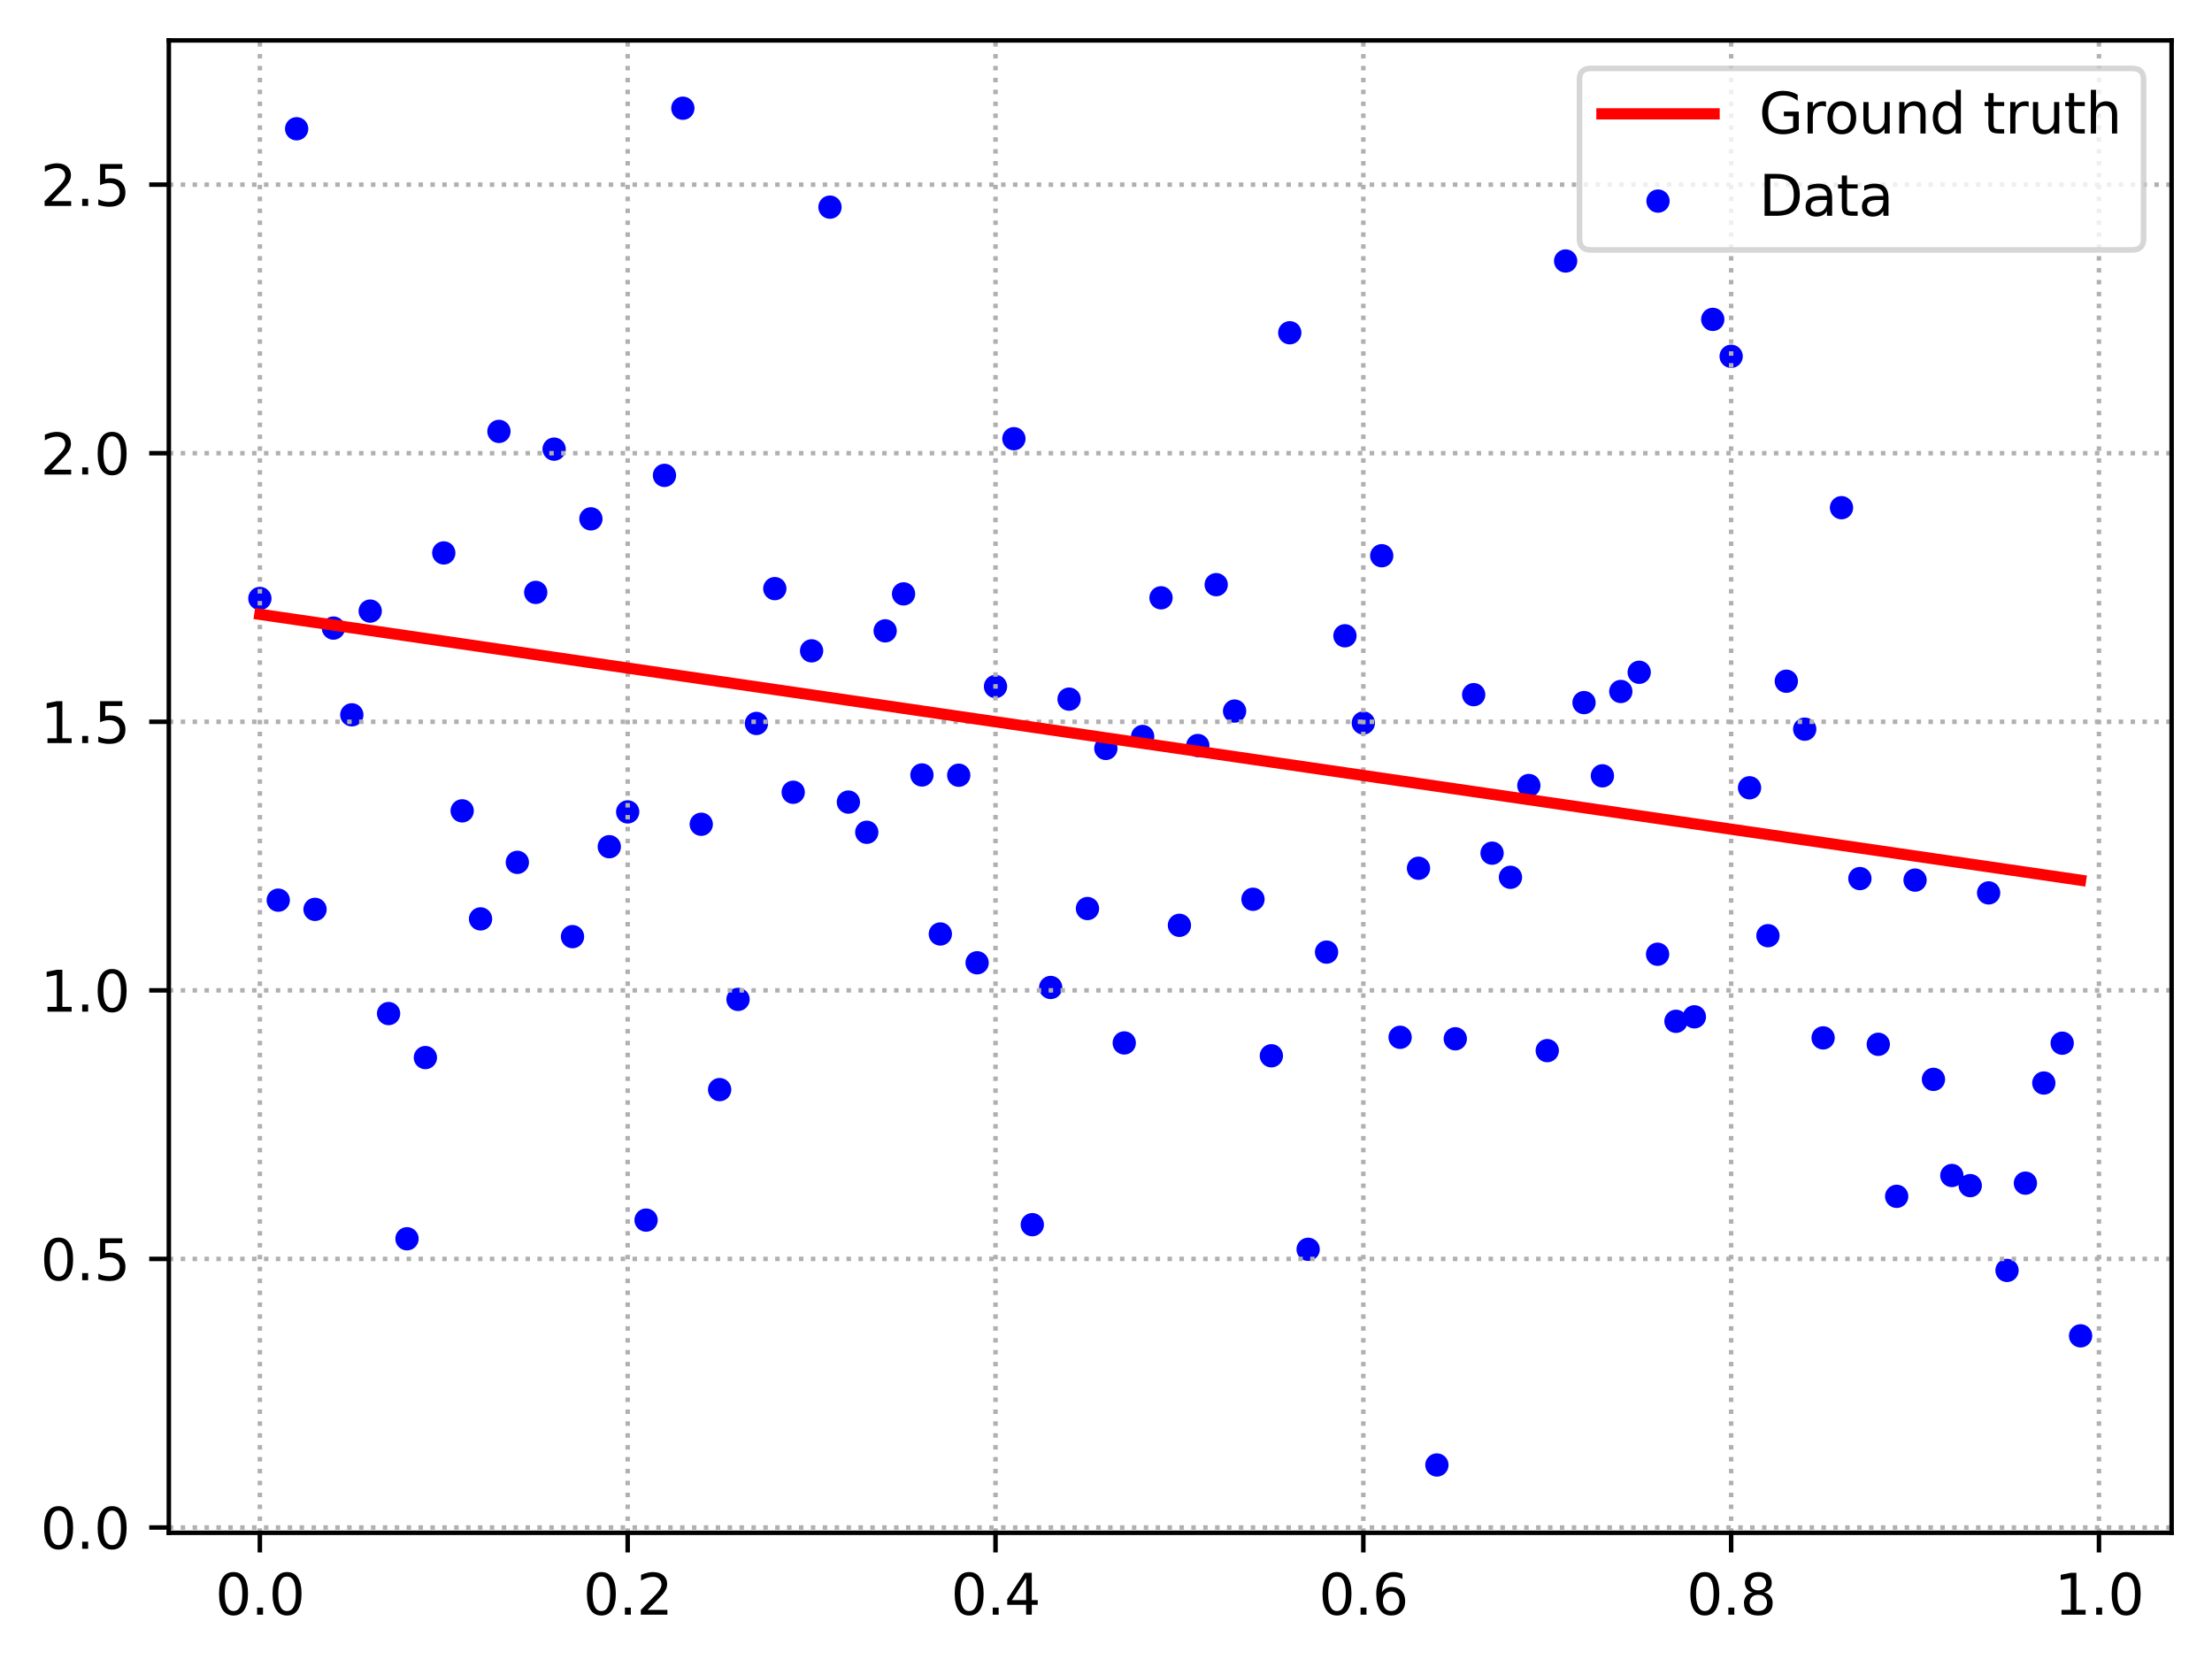 <?xml version="1.0" encoding="utf-8" standalone="no"?>
<!DOCTYPE svg PUBLIC "-//W3C//DTD SVG 1.1//EN"
  "http://www.w3.org/Graphics/SVG/1.1/DTD/svg11.dtd">
<svg xmlns:xlink="http://www.w3.org/1999/xlink" width="394.423pt" height="297.19pt" viewBox="0 0 394.423 297.19" xmlns="http://www.w3.org/2000/svg" version="1.1">
 <defs>
  <style type="text/css">*{stroke-linejoin: round; stroke-linecap: butt}</style>
 </defs>
 <g id="figure_1">
  <g id="patch_1">
   <path d="M 0 297.19 
L 394.423 297.19 
L 394.423 0 
L 0 0 
z
" style="fill: #ffffff"/>
  </g>
  <g id="axes_1">
   <g id="patch_2">
    <path d="M 30.103 273.312 
L 387.223 273.312 
L 387.223 7.2 
L 30.103 7.2 
z
" style="fill: #ffffff"/>
   </g>
   <g id="PathCollection_1">
    <defs>
     <path id="me72ea033ac" d="M 0 1.581 
C 0.419 1.581 0.822 1.415 1.118 1.118 
C 1.415 0.822 1.581 0.419 1.581 0 
C 1.581 -0.419 1.415 -0.822 1.118 -1.118 
C 0.822 -1.415 0.419 -1.581 0 -1.581 
C -0.419 -1.581 -0.822 -1.415 -1.118 -1.118 
C -1.415 -0.822 -1.581 -0.419 -1.581 0 
C -1.581 0.419 -1.415 0.822 -1.118 1.118 
C -0.822 1.415 -0.419 1.581 0 1.581 
z
" style="stroke: #0000ff"/>
    </defs>
    <g clip-path="url(#pab583eafad)">
     <use xlink:href="#me72ea033ac" x="46.336" y="106.711" style="fill: #0000ff; stroke: #0000ff"/>
     <use xlink:href="#me72ea033ac" x="49.615" y="160.504" style="fill: #0000ff; stroke: #0000ff"/>
     <use xlink:href="#me72ea033ac" x="52.895" y="22.96" style="fill: #0000ff; stroke: #0000ff"/>
     <use xlink:href="#me72ea033ac" x="56.174" y="162.146" style="fill: #0000ff; stroke: #0000ff"/>
     <use xlink:href="#me72ea033ac" x="59.453" y="111.992" style="fill: #0000ff; stroke: #0000ff"/>
     <use xlink:href="#me72ea033ac" x="62.733" y="127.456" style="fill: #0000ff; stroke: #0000ff"/>
     <use xlink:href="#me72ea033ac" x="66.012" y="108.962" style="fill: #0000ff; stroke: #0000ff"/>
     <use xlink:href="#me72ea033ac" x="69.291" y="180.725" style="fill: #0000ff; stroke: #0000ff"/>
     <use xlink:href="#me72ea033ac" x="72.571" y="220.882" style="fill: #0000ff; stroke: #0000ff"/>
     <use xlink:href="#me72ea033ac" x="75.85" y="188.573" style="fill: #0000ff; stroke: #0000ff"/>
     <use xlink:href="#me72ea033ac" x="79.129" y="98.592" style="fill: #0000ff; stroke: #0000ff"/>
     <use xlink:href="#me72ea033ac" x="82.409" y="144.58" style="fill: #0000ff; stroke: #0000ff"/>
     <use xlink:href="#me72ea033ac" x="85.688" y="163.846" style="fill: #0000ff; stroke: #0000ff"/>
     <use xlink:href="#me72ea033ac" x="88.967" y="76.922" style="fill: #0000ff; stroke: #0000ff"/>
     <use xlink:href="#me72ea033ac" x="92.247" y="153.761" style="fill: #0000ff; stroke: #0000ff"/>
     <use xlink:href="#me72ea033ac" x="95.526" y="105.63" style="fill: #0000ff; stroke: #0000ff"/>
     <use xlink:href="#me72ea033ac" x="98.805" y="80.084" style="fill: #0000ff; stroke: #0000ff"/>
     <use xlink:href="#me72ea033ac" x="102.085" y="167.009" style="fill: #0000ff; stroke: #0000ff"/>
     <use xlink:href="#me72ea033ac" x="105.364" y="92.517" style="fill: #0000ff; stroke: #0000ff"/>
     <use xlink:href="#me72ea033ac" x="108.643" y="150.973" style="fill: #0000ff; stroke: #0000ff"/>
     <use xlink:href="#me72ea033ac" x="111.923" y="144.767" style="fill: #0000ff; stroke: #0000ff"/>
     <use xlink:href="#me72ea033ac" x="115.202" y="217.553" style="fill: #0000ff; stroke: #0000ff"/>
     <use xlink:href="#me72ea033ac" x="118.481" y="84.763" style="fill: #0000ff; stroke: #0000ff"/>
     <use xlink:href="#me72ea033ac" x="121.761" y="19.296" style="fill: #0000ff; stroke: #0000ff"/>
     <use xlink:href="#me72ea033ac" x="125.04" y="146.971" style="fill: #0000ff; stroke: #0000ff"/>
     <use xlink:href="#me72ea033ac" x="128.319" y="194.287" style="fill: #0000ff; stroke: #0000ff"/>
     <use xlink:href="#me72ea033ac" x="131.599" y="178.199" style="fill: #0000ff; stroke: #0000ff"/>
     <use xlink:href="#me72ea033ac" x="134.878" y="128.996" style="fill: #0000ff; stroke: #0000ff"/>
     <use xlink:href="#me72ea033ac" x="138.157" y="104.955" style="fill: #0000ff; stroke: #0000ff"/>
     <use xlink:href="#me72ea033ac" x="141.437" y="141.264" style="fill: #0000ff; stroke: #0000ff"/>
     <use xlink:href="#me72ea033ac" x="144.716" y="116.051" style="fill: #0000ff; stroke: #0000ff"/>
     <use xlink:href="#me72ea033ac" x="147.995" y="36.936" style="fill: #0000ff; stroke: #0000ff"/>
     <use xlink:href="#me72ea033ac" x="151.275" y="143.017" style="fill: #0000ff; stroke: #0000ff"/>
     <use xlink:href="#me72ea033ac" x="154.554" y="148.4" style="fill: #0000ff; stroke: #0000ff"/>
     <use xlink:href="#me72ea033ac" x="157.833" y="112.485" style="fill: #0000ff; stroke: #0000ff"/>
     <use xlink:href="#me72ea033ac" x="161.113" y="105.893" style="fill: #0000ff; stroke: #0000ff"/>
     <use xlink:href="#me72ea033ac" x="164.392" y="138.18" style="fill: #0000ff; stroke: #0000ff"/>
     <use xlink:href="#me72ea033ac" x="167.671" y="166.534" style="fill: #0000ff; stroke: #0000ff"/>
     <use xlink:href="#me72ea033ac" x="170.951" y="138.228" style="fill: #0000ff; stroke: #0000ff"/>
     <use xlink:href="#me72ea033ac" x="174.23" y="171.669" style="fill: #0000ff; stroke: #0000ff"/>
     <use xlink:href="#me72ea033ac" x="177.509" y="122.407" style="fill: #0000ff; stroke: #0000ff"/>
     <use xlink:href="#me72ea033ac" x="180.789" y="78.224" style="fill: #0000ff; stroke: #0000ff"/>
     <use xlink:href="#me72ea033ac" x="184.068" y="218.368" style="fill: #0000ff; stroke: #0000ff"/>
     <use xlink:href="#me72ea033ac" x="187.347" y="176.072" style="fill: #0000ff; stroke: #0000ff"/>
     <use xlink:href="#me72ea033ac" x="190.627" y="124.663" style="fill: #0000ff; stroke: #0000ff"/>
     <use xlink:href="#me72ea033ac" x="193.906" y="161.999" style="fill: #0000ff; stroke: #0000ff"/>
     <use xlink:href="#me72ea033ac" x="197.185" y="133.449" style="fill: #0000ff; stroke: #0000ff"/>
     <use xlink:href="#me72ea033ac" x="200.465" y="185.963" style="fill: #0000ff; stroke: #0000ff"/>
     <use xlink:href="#me72ea033ac" x="203.744" y="131.321" style="fill: #0000ff; stroke: #0000ff"/>
     <use xlink:href="#me72ea033ac" x="207.023" y="106.592" style="fill: #0000ff; stroke: #0000ff"/>
     <use xlink:href="#me72ea033ac" x="210.303" y="164.989" style="fill: #0000ff; stroke: #0000ff"/>
     <use xlink:href="#me72ea033ac" x="213.582" y="132.931" style="fill: #0000ff; stroke: #0000ff"/>
     <use xlink:href="#me72ea033ac" x="216.861" y="104.25" style="fill: #0000ff; stroke: #0000ff"/>
     <use xlink:href="#me72ea033ac" x="220.141" y="126.79" style="fill: #0000ff; stroke: #0000ff"/>
     <use xlink:href="#me72ea033ac" x="223.42" y="160.345" style="fill: #0000ff; stroke: #0000ff"/>
     <use xlink:href="#me72ea033ac" x="226.699" y="188.253" style="fill: #0000ff; stroke: #0000ff"/>
     <use xlink:href="#me72ea033ac" x="229.979" y="59.332" style="fill: #0000ff; stroke: #0000ff"/>
     <use xlink:href="#me72ea033ac" x="233.258" y="222.761" style="fill: #0000ff; stroke: #0000ff"/>
     <use xlink:href="#me72ea033ac" x="236.538" y="169.769" style="fill: #0000ff; stroke: #0000ff"/>
     <use xlink:href="#me72ea033ac" x="239.817" y="113.365" style="fill: #0000ff; stroke: #0000ff"/>
     <use xlink:href="#me72ea033ac" x="243.096" y="128.912" style="fill: #0000ff; stroke: #0000ff"/>
     <use xlink:href="#me72ea033ac" x="246.376" y="99.088" style="fill: #0000ff; stroke: #0000ff"/>
     <use xlink:href="#me72ea033ac" x="249.655" y="184.955" style="fill: #0000ff; stroke: #0000ff"/>
     <use xlink:href="#me72ea033ac" x="252.934" y="154.817" style="fill: #0000ff; stroke: #0000ff"/>
     <use xlink:href="#me72ea033ac" x="256.214" y="261.216" style="fill: #0000ff; stroke: #0000ff"/>
     <use xlink:href="#me72ea033ac" x="259.493" y="185.223" style="fill: #0000ff; stroke: #0000ff"/>
     <use xlink:href="#me72ea033ac" x="262.772" y="123.861" style="fill: #0000ff; stroke: #0000ff"/>
     <use xlink:href="#me72ea033ac" x="266.052" y="152.124" style="fill: #0000ff; stroke: #0000ff"/>
     <use xlink:href="#me72ea033ac" x="269.331" y="156.428" style="fill: #0000ff; stroke: #0000ff"/>
     <use xlink:href="#me72ea033ac" x="272.61" y="140.06" style="fill: #0000ff; stroke: #0000ff"/>
     <use xlink:href="#me72ea033ac" x="275.89" y="187.334" style="fill: #0000ff; stroke: #0000ff"/>
     <use xlink:href="#me72ea033ac" x="279.169" y="46.539" style="fill: #0000ff; stroke: #0000ff"/>
     <use xlink:href="#me72ea033ac" x="282.448" y="125.277" style="fill: #0000ff; stroke: #0000ff"/>
     <use xlink:href="#me72ea033ac" x="285.728" y="138.336" style="fill: #0000ff; stroke: #0000ff"/>
     <use xlink:href="#me72ea033ac" x="289.007" y="123.296" style="fill: #0000ff; stroke: #0000ff"/>
     <use xlink:href="#me72ea033ac" x="292.286" y="119.872" style="fill: #0000ff; stroke: #0000ff"/>
     <use xlink:href="#me72ea033ac" x="295.566" y="170.146" style="fill: #0000ff; stroke: #0000ff"/>
     <use xlink:href="#me72ea033ac" x="298.845" y="182.107" style="fill: #0000ff; stroke: #0000ff"/>
     <use xlink:href="#me72ea033ac" x="302.124" y="181.305" style="fill: #0000ff; stroke: #0000ff"/>
     <use xlink:href="#me72ea033ac" x="305.404" y="56.947" style="fill: #0000ff; stroke: #0000ff"/>
     <use xlink:href="#me72ea033ac" x="308.683" y="63.532" style="fill: #0000ff; stroke: #0000ff"/>
     <use xlink:href="#me72ea033ac" x="311.962" y="140.467" style="fill: #0000ff; stroke: #0000ff"/>
     <use xlink:href="#me72ea033ac" x="315.242" y="166.84" style="fill: #0000ff; stroke: #0000ff"/>
     <use xlink:href="#me72ea033ac" x="318.521" y="121.468" style="fill: #0000ff; stroke: #0000ff"/>
     <use xlink:href="#me72ea033ac" x="321.8" y="130.015" style="fill: #0000ff; stroke: #0000ff"/>
     <use xlink:href="#me72ea033ac" x="325.08" y="185.06" style="fill: #0000ff; stroke: #0000ff"/>
     <use xlink:href="#me72ea033ac" x="328.359" y="90.523" style="fill: #0000ff; stroke: #0000ff"/>
     <use xlink:href="#me72ea033ac" x="331.638" y="156.656" style="fill: #0000ff; stroke: #0000ff"/>
     <use xlink:href="#me72ea033ac" x="334.918" y="186.208" style="fill: #0000ff; stroke: #0000ff"/>
     <use xlink:href="#me72ea033ac" x="338.197" y="213.315" style="fill: #0000ff; stroke: #0000ff"/>
     <use xlink:href="#me72ea033ac" x="341.476" y="156.93" style="fill: #0000ff; stroke: #0000ff"/>
     <use xlink:href="#me72ea033ac" x="344.756" y="192.457" style="fill: #0000ff; stroke: #0000ff"/>
     <use xlink:href="#me72ea033ac" x="348.035" y="209.598" style="fill: #0000ff; stroke: #0000ff"/>
     <use xlink:href="#me72ea033ac" x="351.314" y="211.402" style="fill: #0000ff; stroke: #0000ff"/>
     <use xlink:href="#me72ea033ac" x="354.594" y="159.209" style="fill: #0000ff; stroke: #0000ff"/>
     <use xlink:href="#me72ea033ac" x="357.873" y="226.523" style="fill: #0000ff; stroke: #0000ff"/>
     <use xlink:href="#me72ea033ac" x="361.152" y="210.964" style="fill: #0000ff; stroke: #0000ff"/>
     <use xlink:href="#me72ea033ac" x="364.432" y="193.111" style="fill: #0000ff; stroke: #0000ff"/>
     <use xlink:href="#me72ea033ac" x="367.711" y="186.008" style="fill: #0000ff; stroke: #0000ff"/>
     <use xlink:href="#me72ea033ac" x="370.99" y="238.189" style="fill: #0000ff; stroke: #0000ff"/>
    </g>
   </g>
   <g id="matplotlib.axis_1">
    <g id="xtick_1">
     <g id="line2d_1">
      <path d="M 46.336 273.312 
L 46.336 7.2 
" clip-path="url(#pab583eafad)" style="fill: none; stroke-dasharray: 0.8,1.32; stroke-dashoffset: 0; stroke: #b0b0b0; stroke-width: 0.8"/>
     </g>
     <g id="line2d_2">
      <defs>
       <path id="m6a61b4ee52" d="M 0 0 
L 0 3.5 
" style="stroke: #000000; stroke-width: 0.8"/>
      </defs>
      <g>
       <use xlink:href="#m6a61b4ee52" x="46.336" y="273.312" style="stroke: #000000; stroke-width: 0.8"/>
      </g>
     </g>
     <g id="text_1">
      <!-- 0.0 -->
      <g transform="translate(38.384 287.91) scale(0.1 -0.1)">
       <defs>
        <path id="DejaVuSans-30" d="M 2034 4250 
Q 1547 4250 1301 3770 
Q 1056 3291 1056 2328 
Q 1056 1369 1301 889 
Q 1547 409 2034 409 
Q 2525 409 2770 889 
Q 3016 1369 3016 2328 
Q 3016 3291 2770 3770 
Q 2525 4250 2034 4250 
z
M 2034 4750 
Q 2819 4750 3233 4129 
Q 3647 3509 3647 2328 
Q 3647 1150 3233 529 
Q 2819 -91 2034 -91 
Q 1250 -91 836 529 
Q 422 1150 422 2328 
Q 422 3509 836 4129 
Q 1250 4750 2034 4750 
z
" transform="scale(0.016)"/>
        <path id="DejaVuSans-2e" d="M 684 794 
L 1344 794 
L 1344 0 
L 684 0 
L 684 794 
z
" transform="scale(0.016)"/>
       </defs>
       <use xlink:href="#DejaVuSans-30"/>
       <use xlink:href="#DejaVuSans-2e" x="63.623"/>
       <use xlink:href="#DejaVuSans-30" x="95.41"/>
      </g>
     </g>
    </g>
    <g id="xtick_2">
     <g id="line2d_3">
      <path d="M 111.923 273.312 
L 111.923 7.2 
" clip-path="url(#pab583eafad)" style="fill: none; stroke-dasharray: 0.8,1.32; stroke-dashoffset: 0; stroke: #b0b0b0; stroke-width: 0.8"/>
     </g>
     <g id="line2d_4">
      <g>
       <use xlink:href="#m6a61b4ee52" x="111.923" y="273.312" style="stroke: #000000; stroke-width: 0.8"/>
      </g>
     </g>
     <g id="text_2">
      <!-- 0.2 -->
      <g transform="translate(103.971 287.91) scale(0.1 -0.1)">
       <defs>
        <path id="DejaVuSans-32" d="M 1228 531 
L 3431 531 
L 3431 0 
L 469 0 
L 469 531 
Q 828 903 1448 1529 
Q 2069 2156 2228 2338 
Q 2531 2678 2651 2914 
Q 2772 3150 2772 3378 
Q 2772 3750 2511 3984 
Q 2250 4219 1831 4219 
Q 1534 4219 1204 4116 
Q 875 4013 500 3803 
L 500 4441 
Q 881 4594 1212 4672 
Q 1544 4750 1819 4750 
Q 2544 4750 2975 4387 
Q 3406 4025 3406 3419 
Q 3406 3131 3298 2873 
Q 3191 2616 2906 2266 
Q 2828 2175 2409 1742 
Q 1991 1309 1228 531 
z
" transform="scale(0.016)"/>
       </defs>
       <use xlink:href="#DejaVuSans-30"/>
       <use xlink:href="#DejaVuSans-2e" x="63.623"/>
       <use xlink:href="#DejaVuSans-32" x="95.41"/>
      </g>
     </g>
    </g>
    <g id="xtick_3">
     <g id="line2d_5">
      <path d="M 177.509 273.312 
L 177.509 7.2 
" clip-path="url(#pab583eafad)" style="fill: none; stroke-dasharray: 0.8,1.32; stroke-dashoffset: 0; stroke: #b0b0b0; stroke-width: 0.8"/>
     </g>
     <g id="line2d_6">
      <g>
       <use xlink:href="#m6a61b4ee52" x="177.509" y="273.312" style="stroke: #000000; stroke-width: 0.8"/>
      </g>
     </g>
     <g id="text_3">
      <!-- 0.4 -->
      <g transform="translate(169.558 287.91) scale(0.1 -0.1)">
       <defs>
        <path id="DejaVuSans-34" d="M 2419 4116 
L 825 1625 
L 2419 1625 
L 2419 4116 
z
M 2253 4666 
L 3047 4666 
L 3047 1625 
L 3713 1625 
L 3713 1100 
L 3047 1100 
L 3047 0 
L 2419 0 
L 2419 1100 
L 313 1100 
L 313 1709 
L 2253 4666 
z
" transform="scale(0.016)"/>
       </defs>
       <use xlink:href="#DejaVuSans-30"/>
       <use xlink:href="#DejaVuSans-2e" x="63.623"/>
       <use xlink:href="#DejaVuSans-34" x="95.41"/>
      </g>
     </g>
    </g>
    <g id="xtick_4">
     <g id="line2d_7">
      <path d="M 243.096 273.312 
L 243.096 7.2 
" clip-path="url(#pab583eafad)" style="fill: none; stroke-dasharray: 0.8,1.32; stroke-dashoffset: 0; stroke: #b0b0b0; stroke-width: 0.8"/>
     </g>
     <g id="line2d_8">
      <g>
       <use xlink:href="#m6a61b4ee52" x="243.096" y="273.312" style="stroke: #000000; stroke-width: 0.8"/>
      </g>
     </g>
     <g id="text_4">
      <!-- 0.6 -->
      <g transform="translate(235.145 287.91) scale(0.1 -0.1)">
       <defs>
        <path id="DejaVuSans-36" d="M 2113 2584 
Q 1688 2584 1439 2293 
Q 1191 2003 1191 1497 
Q 1191 994 1439 701 
Q 1688 409 2113 409 
Q 2538 409 2786 701 
Q 3034 994 3034 1497 
Q 3034 2003 2786 2293 
Q 2538 2584 2113 2584 
z
M 3366 4563 
L 3366 3988 
Q 3128 4100 2886 4159 
Q 2644 4219 2406 4219 
Q 1781 4219 1451 3797 
Q 1122 3375 1075 2522 
Q 1259 2794 1537 2939 
Q 1816 3084 2150 3084 
Q 2853 3084 3261 2657 
Q 3669 2231 3669 1497 
Q 3669 778 3244 343 
Q 2819 -91 2113 -91 
Q 1303 -91 875 529 
Q 447 1150 447 2328 
Q 447 3434 972 4092 
Q 1497 4750 2381 4750 
Q 2619 4750 2861 4703 
Q 3103 4656 3366 4563 
z
" transform="scale(0.016)"/>
       </defs>
       <use xlink:href="#DejaVuSans-30"/>
       <use xlink:href="#DejaVuSans-2e" x="63.623"/>
       <use xlink:href="#DejaVuSans-36" x="95.41"/>
      </g>
     </g>
    </g>
    <g id="xtick_5">
     <g id="line2d_9">
      <path d="M 308.683 273.312 
L 308.683 7.2 
" clip-path="url(#pab583eafad)" style="fill: none; stroke-dasharray: 0.8,1.32; stroke-dashoffset: 0; stroke: #b0b0b0; stroke-width: 0.8"/>
     </g>
     <g id="line2d_10">
      <g>
       <use xlink:href="#m6a61b4ee52" x="308.683" y="273.312" style="stroke: #000000; stroke-width: 0.8"/>
      </g>
     </g>
     <g id="text_5">
      <!-- 0.8 -->
      <g transform="translate(300.731 287.91) scale(0.1 -0.1)">
       <defs>
        <path id="DejaVuSans-38" d="M 2034 2216 
Q 1584 2216 1326 1975 
Q 1069 1734 1069 1313 
Q 1069 891 1326 650 
Q 1584 409 2034 409 
Q 2484 409 2743 651 
Q 3003 894 3003 1313 
Q 3003 1734 2745 1975 
Q 2488 2216 2034 2216 
z
M 1403 2484 
Q 997 2584 770 2862 
Q 544 3141 544 3541 
Q 544 4100 942 4425 
Q 1341 4750 2034 4750 
Q 2731 4750 3128 4425 
Q 3525 4100 3525 3541 
Q 3525 3141 3298 2862 
Q 3072 2584 2669 2484 
Q 3125 2378 3379 2068 
Q 3634 1759 3634 1313 
Q 3634 634 3220 271 
Q 2806 -91 2034 -91 
Q 1263 -91 848 271 
Q 434 634 434 1313 
Q 434 1759 690 2068 
Q 947 2378 1403 2484 
z
M 1172 3481 
Q 1172 3119 1398 2916 
Q 1625 2713 2034 2713 
Q 2441 2713 2670 2916 
Q 2900 3119 2900 3481 
Q 2900 3844 2670 4047 
Q 2441 4250 2034 4250 
Q 1625 4250 1398 4047 
Q 1172 3844 1172 3481 
z
" transform="scale(0.016)"/>
       </defs>
       <use xlink:href="#DejaVuSans-30"/>
       <use xlink:href="#DejaVuSans-2e" x="63.623"/>
       <use xlink:href="#DejaVuSans-38" x="95.41"/>
      </g>
     </g>
    </g>
    <g id="xtick_6">
     <g id="line2d_11">
      <path d="M 374.27 273.312 
L 374.27 7.2 
" clip-path="url(#pab583eafad)" style="fill: none; stroke-dasharray: 0.8,1.32; stroke-dashoffset: 0; stroke: #b0b0b0; stroke-width: 0.8"/>
     </g>
     <g id="line2d_12">
      <g>
       <use xlink:href="#m6a61b4ee52" x="374.27" y="273.312" style="stroke: #000000; stroke-width: 0.8"/>
      </g>
     </g>
     <g id="text_6">
      <!-- 1.0 -->
      <g transform="translate(366.318 287.91) scale(0.1 -0.1)">
       <defs>
        <path id="DejaVuSans-31" d="M 794 531 
L 1825 531 
L 1825 4091 
L 703 3866 
L 703 4441 
L 1819 4666 
L 2450 4666 
L 2450 531 
L 3481 531 
L 3481 0 
L 794 0 
L 794 531 
z
" transform="scale(0.016)"/>
       </defs>
       <use xlink:href="#DejaVuSans-31"/>
       <use xlink:href="#DejaVuSans-2e" x="63.623"/>
       <use xlink:href="#DejaVuSans-30" x="95.41"/>
      </g>
     </g>
    </g>
   </g>
   <g id="matplotlib.axis_2">
    <g id="ytick_1">
     <g id="line2d_13">
      <path d="M 30.103 272.36 
L 387.223 272.36 
" clip-path="url(#pab583eafad)" style="fill: none; stroke-dasharray: 0.8,1.32; stroke-dashoffset: 0; stroke: #b0b0b0; stroke-width: 0.8"/>
     </g>
     <g id="line2d_14">
      <defs>
       <path id="mda05de3b17" d="M 0 0 
L -3.5 0 
" style="stroke: #000000; stroke-width: 0.8"/>
      </defs>
      <g>
       <use xlink:href="#mda05de3b17" x="30.103" y="272.36" style="stroke: #000000; stroke-width: 0.8"/>
      </g>
     </g>
     <g id="text_7">
      <!-- 0.0 -->
      <g transform="translate(7.2 276.159) scale(0.1 -0.1)">
       <use xlink:href="#DejaVuSans-30"/>
       <use xlink:href="#DejaVuSans-2e" x="63.623"/>
       <use xlink:href="#DejaVuSans-30" x="95.41"/>
      </g>
     </g>
    </g>
    <g id="ytick_2">
     <g id="line2d_15">
      <path d="M 30.103 224.472 
L 387.223 224.472 
" clip-path="url(#pab583eafad)" style="fill: none; stroke-dasharray: 0.8,1.32; stroke-dashoffset: 0; stroke: #b0b0b0; stroke-width: 0.8"/>
     </g>
     <g id="line2d_16">
      <g>
       <use xlink:href="#mda05de3b17" x="30.103" y="224.472" style="stroke: #000000; stroke-width: 0.8"/>
      </g>
     </g>
     <g id="text_8">
      <!-- 0.5 -->
      <g transform="translate(7.2 228.271) scale(0.1 -0.1)">
       <defs>
        <path id="DejaVuSans-35" d="M 691 4666 
L 3169 4666 
L 3169 4134 
L 1269 4134 
L 1269 2991 
Q 1406 3038 1543 3061 
Q 1681 3084 1819 3084 
Q 2600 3084 3056 2656 
Q 3513 2228 3513 1497 
Q 3513 744 3044 326 
Q 2575 -91 1722 -91 
Q 1428 -91 1123 -41 
Q 819 9 494 109 
L 494 744 
Q 775 591 1075 516 
Q 1375 441 1709 441 
Q 2250 441 2565 725 
Q 2881 1009 2881 1497 
Q 2881 1984 2565 2268 
Q 2250 2553 1709 2553 
Q 1456 2553 1204 2497 
Q 953 2441 691 2322 
L 691 4666 
z
" transform="scale(0.016)"/>
       </defs>
       <use xlink:href="#DejaVuSans-30"/>
       <use xlink:href="#DejaVuSans-2e" x="63.623"/>
       <use xlink:href="#DejaVuSans-35" x="95.41"/>
      </g>
     </g>
    </g>
    <g id="ytick_3">
     <g id="line2d_17">
      <path d="M 30.103 176.583 
L 387.223 176.583 
" clip-path="url(#pab583eafad)" style="fill: none; stroke-dasharray: 0.8,1.32; stroke-dashoffset: 0; stroke: #b0b0b0; stroke-width: 0.8"/>
     </g>
     <g id="line2d_18">
      <g>
       <use xlink:href="#mda05de3b17" x="30.103" y="176.583" style="stroke: #000000; stroke-width: 0.8"/>
      </g>
     </g>
     <g id="text_9">
      <!-- 1.0 -->
      <g transform="translate(7.2 180.382) scale(0.1 -0.1)">
       <use xlink:href="#DejaVuSans-31"/>
       <use xlink:href="#DejaVuSans-2e" x="63.623"/>
       <use xlink:href="#DejaVuSans-30" x="95.41"/>
      </g>
     </g>
    </g>
    <g id="ytick_4">
     <g id="line2d_19">
      <path d="M 30.103 128.695 
L 387.223 128.695 
" clip-path="url(#pab583eafad)" style="fill: none; stroke-dasharray: 0.8,1.32; stroke-dashoffset: 0; stroke: #b0b0b0; stroke-width: 0.8"/>
     </g>
     <g id="line2d_20">
      <g>
       <use xlink:href="#mda05de3b17" x="30.103" y="128.695" style="stroke: #000000; stroke-width: 0.8"/>
      </g>
     </g>
     <g id="text_10">
      <!-- 1.5 -->
      <g transform="translate(7.2 132.494) scale(0.1 -0.1)">
       <use xlink:href="#DejaVuSans-31"/>
       <use xlink:href="#DejaVuSans-2e" x="63.623"/>
       <use xlink:href="#DejaVuSans-35" x="95.41"/>
      </g>
     </g>
    </g>
    <g id="ytick_5">
     <g id="line2d_21">
      <path d="M 30.103 80.806 
L 387.223 80.806 
" clip-path="url(#pab583eafad)" style="fill: none; stroke-dasharray: 0.8,1.32; stroke-dashoffset: 0; stroke: #b0b0b0; stroke-width: 0.8"/>
     </g>
     <g id="line2d_22">
      <g>
       <use xlink:href="#mda05de3b17" x="30.103" y="80.806" style="stroke: #000000; stroke-width: 0.8"/>
      </g>
     </g>
     <g id="text_11">
      <!-- 2.0 -->
      <g transform="translate(7.2 84.605) scale(0.1 -0.1)">
       <use xlink:href="#DejaVuSans-32"/>
       <use xlink:href="#DejaVuSans-2e" x="63.623"/>
       <use xlink:href="#DejaVuSans-30" x="95.41"/>
      </g>
     </g>
    </g>
    <g id="ytick_6">
     <g id="line2d_23">
      <path d="M 30.103 32.917 
L 387.223 32.917 
" clip-path="url(#pab583eafad)" style="fill: none; stroke-dasharray: 0.8,1.32; stroke-dashoffset: 0; stroke: #b0b0b0; stroke-width: 0.8"/>
     </g>
     <g id="line2d_24">
      <g>
       <use xlink:href="#mda05de3b17" x="30.103" y="32.917" style="stroke: #000000; stroke-width: 0.8"/>
      </g>
     </g>
     <g id="text_12">
      <!-- 2.5 -->
      <g transform="translate(7.2 36.717) scale(0.1 -0.1)">
       <use xlink:href="#DejaVuSans-32"/>
       <use xlink:href="#DejaVuSans-2e" x="63.623"/>
       <use xlink:href="#DejaVuSans-35" x="95.41"/>
      </g>
     </g>
    </g>
   </g>
   <g id="line2d_25">
    <path d="M 46.336 109.539 
L 49.615 110.018 
L 52.895 110.497 
L 56.174 110.976 
L 59.453 111.455 
L 62.733 111.934 
L 66.012 112.412 
L 69.291 112.891 
L 72.571 113.37 
L 75.85 113.849 
L 79.129 114.328 
L 82.409 114.807 
L 85.688 115.286 
L 88.967 115.765 
L 92.247 116.243 
L 95.526 116.722 
L 98.805 117.201 
L 102.085 117.68 
L 105.364 118.159 
L 108.643 118.638 
L 111.923 119.117 
L 115.202 119.596 
L 118.481 120.075 
L 121.761 120.553 
L 125.04 121.032 
L 128.319 121.511 
L 131.599 121.99 
L 134.878 122.469 
L 138.157 122.948 
L 141.437 123.427 
L 144.716 123.906 
L 147.995 124.385 
L 151.275 124.863 
L 154.554 125.342 
L 157.833 125.821 
L 161.113 126.3 
L 164.392 126.779 
L 167.671 127.258 
L 170.951 127.737 
L 174.23 128.216 
L 177.509 128.695 
L 180.789 129.173 
L 184.068 129.652 
L 187.347 130.131 
L 190.627 130.61 
L 193.906 131.089 
L 197.185 131.568 
L 200.465 132.047 
L 203.744 132.526 
L 207.023 133.004 
L 210.303 133.483 
L 213.582 133.962 
L 216.861 134.441 
L 220.141 134.92 
L 223.42 135.399 
L 226.699 135.878 
L 229.979 136.357 
L 233.258 136.836 
L 236.538 137.314 
L 239.817 137.793 
L 243.096 138.272 
L 246.376 138.751 
L 249.655 139.23 
L 252.934 139.709 
L 256.214 140.188 
L 259.493 140.667 
L 262.772 141.146 
L 266.052 141.624 
L 269.331 142.103 
L 272.61 142.582 
L 275.89 143.061 
L 279.169 143.54 
L 282.448 144.019 
L 285.728 144.498 
L 289.007 144.977 
L 292.286 145.455 
L 295.566 145.934 
L 298.845 146.413 
L 302.124 146.892 
L 305.404 147.371 
L 308.683 147.85 
L 311.962 148.329 
L 315.242 148.808 
L 318.521 149.287 
L 321.8 149.765 
L 325.08 150.244 
L 328.359 150.723 
L 331.638 151.202 
L 334.918 151.681 
L 338.197 152.16 
L 341.476 152.639 
L 344.756 153.118 
L 348.035 153.597 
L 351.314 154.075 
L 354.594 154.554 
L 357.873 155.033 
L 361.152 155.512 
L 364.432 155.991 
L 367.711 156.47 
L 370.99 156.949 
" clip-path="url(#pab583eafad)" style="fill: none; stroke: #ff0000; stroke-width: 2; stroke-linecap: square"/>
   </g>
   <g id="patch_3">
    <path d="M 30.103 273.312 
L 30.103 7.2 
" style="fill: none; stroke: #000000; stroke-width: 0.8; stroke-linejoin: miter; stroke-linecap: square"/>
   </g>
   <g id="patch_4">
    <path d="M 387.223 273.312 
L 387.223 7.2 
" style="fill: none; stroke: #000000; stroke-width: 0.8; stroke-linejoin: miter; stroke-linecap: square"/>
   </g>
   <g id="patch_5">
    <path d="M 30.103 273.312 
L 387.223 273.312 
" style="fill: none; stroke: #000000; stroke-width: 0.8; stroke-linejoin: miter; stroke-linecap: square"/>
   </g>
   <g id="patch_6">
    <path d="M 30.103 7.2 
L 387.223 7.2 
" style="fill: none; stroke: #000000; stroke-width: 0.8; stroke-linejoin: miter; stroke-linecap: square"/>
   </g>
   <g id="legend_1">
    <g id="patch_7">
     <path d="M 283.642 44.556 
L 380.223 44.556 
Q 382.223 44.556 382.223 42.556 
L 382.223 14.2 
Q 382.223 12.2 380.223 12.2 
L 283.642 12.2 
Q 281.642 12.2 281.642 14.2 
L 281.642 42.556 
Q 281.642 44.556 283.642 44.556 
z
" style="fill: #ffffff; opacity: 0.8; stroke: #cccccc; stroke-linejoin: miter"/>
    </g>
    <g id="line2d_26">
     <path d="M 285.642 20.298 
L 295.642 20.298 
L 305.642 20.298 
" style="fill: none; stroke: #ff0000; stroke-width: 2; stroke-linecap: square"/>
    </g>
    <g id="text_13">
     <!-- Ground truth -->
     <g transform="translate(313.642 23.798) scale(0.1 -0.1)">
      <defs>
       <path id="DejaVuSans-47" d="M 3809 666 
L 3809 1919 
L 2778 1919 
L 2778 2438 
L 4434 2438 
L 4434 434 
Q 4069 175 3628 42 
Q 3188 -91 2688 -91 
Q 1594 -91 976 548 
Q 359 1188 359 2328 
Q 359 3472 976 4111 
Q 1594 4750 2688 4750 
Q 3144 4750 3555 4637 
Q 3966 4525 4313 4306 
L 4313 3634 
Q 3963 3931 3569 4081 
Q 3175 4231 2741 4231 
Q 1884 4231 1454 3753 
Q 1025 3275 1025 2328 
Q 1025 1384 1454 906 
Q 1884 428 2741 428 
Q 3075 428 3337 486 
Q 3600 544 3809 666 
z
" transform="scale(0.016)"/>
       <path id="DejaVuSans-72" d="M 2631 2963 
Q 2534 3019 2420 3045 
Q 2306 3072 2169 3072 
Q 1681 3072 1420 2755 
Q 1159 2438 1159 1844 
L 1159 0 
L 581 0 
L 581 3500 
L 1159 3500 
L 1159 2956 
Q 1341 3275 1631 3429 
Q 1922 3584 2338 3584 
Q 2397 3584 2469 3576 
Q 2541 3569 2628 3553 
L 2631 2963 
z
" transform="scale(0.016)"/>
       <path id="DejaVuSans-6f" d="M 1959 3097 
Q 1497 3097 1228 2736 
Q 959 2375 959 1747 
Q 959 1119 1226 758 
Q 1494 397 1959 397 
Q 2419 397 2687 759 
Q 2956 1122 2956 1747 
Q 2956 2369 2687 2733 
Q 2419 3097 1959 3097 
z
M 1959 3584 
Q 2709 3584 3137 3096 
Q 3566 2609 3566 1747 
Q 3566 888 3137 398 
Q 2709 -91 1959 -91 
Q 1206 -91 779 398 
Q 353 888 353 1747 
Q 353 2609 779 3096 
Q 1206 3584 1959 3584 
z
" transform="scale(0.016)"/>
       <path id="DejaVuSans-75" d="M 544 1381 
L 544 3500 
L 1119 3500 
L 1119 1403 
Q 1119 906 1312 657 
Q 1506 409 1894 409 
Q 2359 409 2629 706 
Q 2900 1003 2900 1516 
L 2900 3500 
L 3475 3500 
L 3475 0 
L 2900 0 
L 2900 538 
Q 2691 219 2414 64 
Q 2138 -91 1772 -91 
Q 1169 -91 856 284 
Q 544 659 544 1381 
z
M 1991 3584 
L 1991 3584 
z
" transform="scale(0.016)"/>
       <path id="DejaVuSans-6e" d="M 3513 2113 
L 3513 0 
L 2938 0 
L 2938 2094 
Q 2938 2591 2744 2837 
Q 2550 3084 2163 3084 
Q 1697 3084 1428 2787 
Q 1159 2491 1159 1978 
L 1159 0 
L 581 0 
L 581 3500 
L 1159 3500 
L 1159 2956 
Q 1366 3272 1645 3428 
Q 1925 3584 2291 3584 
Q 2894 3584 3203 3211 
Q 3513 2838 3513 2113 
z
" transform="scale(0.016)"/>
       <path id="DejaVuSans-64" d="M 2906 2969 
L 2906 4863 
L 3481 4863 
L 3481 0 
L 2906 0 
L 2906 525 
Q 2725 213 2448 61 
Q 2172 -91 1784 -91 
Q 1150 -91 751 415 
Q 353 922 353 1747 
Q 353 2572 751 3078 
Q 1150 3584 1784 3584 
Q 2172 3584 2448 3432 
Q 2725 3281 2906 2969 
z
M 947 1747 
Q 947 1113 1208 752 
Q 1469 391 1925 391 
Q 2381 391 2643 752 
Q 2906 1113 2906 1747 
Q 2906 2381 2643 2742 
Q 2381 3103 1925 3103 
Q 1469 3103 1208 2742 
Q 947 2381 947 1747 
z
" transform="scale(0.016)"/>
       <path id="DejaVuSans-20" transform="scale(0.016)"/>
       <path id="DejaVuSans-74" d="M 1172 4494 
L 1172 3500 
L 2356 3500 
L 2356 3053 
L 1172 3053 
L 1172 1153 
Q 1172 725 1289 603 
Q 1406 481 1766 481 
L 2356 481 
L 2356 0 
L 1766 0 
Q 1100 0 847 248 
Q 594 497 594 1153 
L 594 3053 
L 172 3053 
L 172 3500 
L 594 3500 
L 594 4494 
L 1172 4494 
z
" transform="scale(0.016)"/>
       <path id="DejaVuSans-68" d="M 3513 2113 
L 3513 0 
L 2938 0 
L 2938 2094 
Q 2938 2591 2744 2837 
Q 2550 3084 2163 3084 
Q 1697 3084 1428 2787 
Q 1159 2491 1159 1978 
L 1159 0 
L 581 0 
L 581 4863 
L 1159 4863 
L 1159 2956 
Q 1366 3272 1645 3428 
Q 1925 3584 2291 3584 
Q 2894 3584 3203 3211 
Q 3513 2838 3513 2113 
z
" transform="scale(0.016)"/>
      </defs>
      <use xlink:href="#DejaVuSans-47"/>
      <use xlink:href="#DejaVuSans-72" x="77.49"/>
      <use xlink:href="#DejaVuSans-6f" x="116.354"/>
      <use xlink:href="#DejaVuSans-75" x="177.535"/>
      <use xlink:href="#DejaVuSans-6e" x="240.914"/>
      <use xlink:href="#DejaVuSans-64" x="304.293"/>
      <use xlink:href="#DejaVuSans-20" x="367.77"/>
      <use xlink:href="#DejaVuSans-74" x="399.557"/>
      <use xlink:href="#DejaVuSans-72" x="438.766"/>
      <use xlink:href="#DejaVuSans-75" x="479.879"/>
      <use xlink:href="#DejaVuSans-74" x="543.258"/>
      <use xlink:href="#DejaVuSans-68" x="582.467"/>
     </g>
    </g>
    <g id="PathCollection_2">
     <g>
      <use xlink:href="#me72ea033ac" x="295.642" y="35.852" style="fill: #0000ff; stroke: #0000ff"/>
     </g>
    </g>
    <g id="text_14">
     <!-- Data -->
     <g transform="translate(313.642 38.477) scale(0.1 -0.1)">
      <defs>
       <path id="DejaVuSans-44" d="M 1259 4147 
L 1259 519 
L 2022 519 
Q 2988 519 3436 956 
Q 3884 1394 3884 2338 
Q 3884 3275 3436 3711 
Q 2988 4147 2022 4147 
L 1259 4147 
z
M 628 4666 
L 1925 4666 
Q 3281 4666 3915 4102 
Q 4550 3538 4550 2338 
Q 4550 1131 3912 565 
Q 3275 0 1925 0 
L 628 0 
L 628 4666 
z
" transform="scale(0.016)"/>
       <path id="DejaVuSans-61" d="M 2194 1759 
Q 1497 1759 1228 1600 
Q 959 1441 959 1056 
Q 959 750 1161 570 
Q 1363 391 1709 391 
Q 2188 391 2477 730 
Q 2766 1069 2766 1631 
L 2766 1759 
L 2194 1759 
z
M 3341 1997 
L 3341 0 
L 2766 0 
L 2766 531 
Q 2569 213 2275 61 
Q 1981 -91 1556 -91 
Q 1019 -91 701 211 
Q 384 513 384 1019 
Q 384 1609 779 1909 
Q 1175 2209 1959 2209 
L 2766 2209 
L 2766 2266 
Q 2766 2663 2505 2880 
Q 2244 3097 1772 3097 
Q 1472 3097 1187 3025 
Q 903 2953 641 2809 
L 641 3341 
Q 956 3463 1253 3523 
Q 1550 3584 1831 3584 
Q 2591 3584 2966 3190 
Q 3341 2797 3341 1997 
z
" transform="scale(0.016)"/>
      </defs>
      <use xlink:href="#DejaVuSans-44"/>
      <use xlink:href="#DejaVuSans-61" x="77.002"/>
      <use xlink:href="#DejaVuSans-74" x="138.281"/>
      <use xlink:href="#DejaVuSans-61" x="177.49"/>
     </g>
    </g>
   </g>
  </g>
 </g>
 <defs>
  <clipPath id="pab583eafad">
   <rect x="30.103" y="7.2" width="357.12" height="266.112"/>
  </clipPath>
 </defs>
</svg>